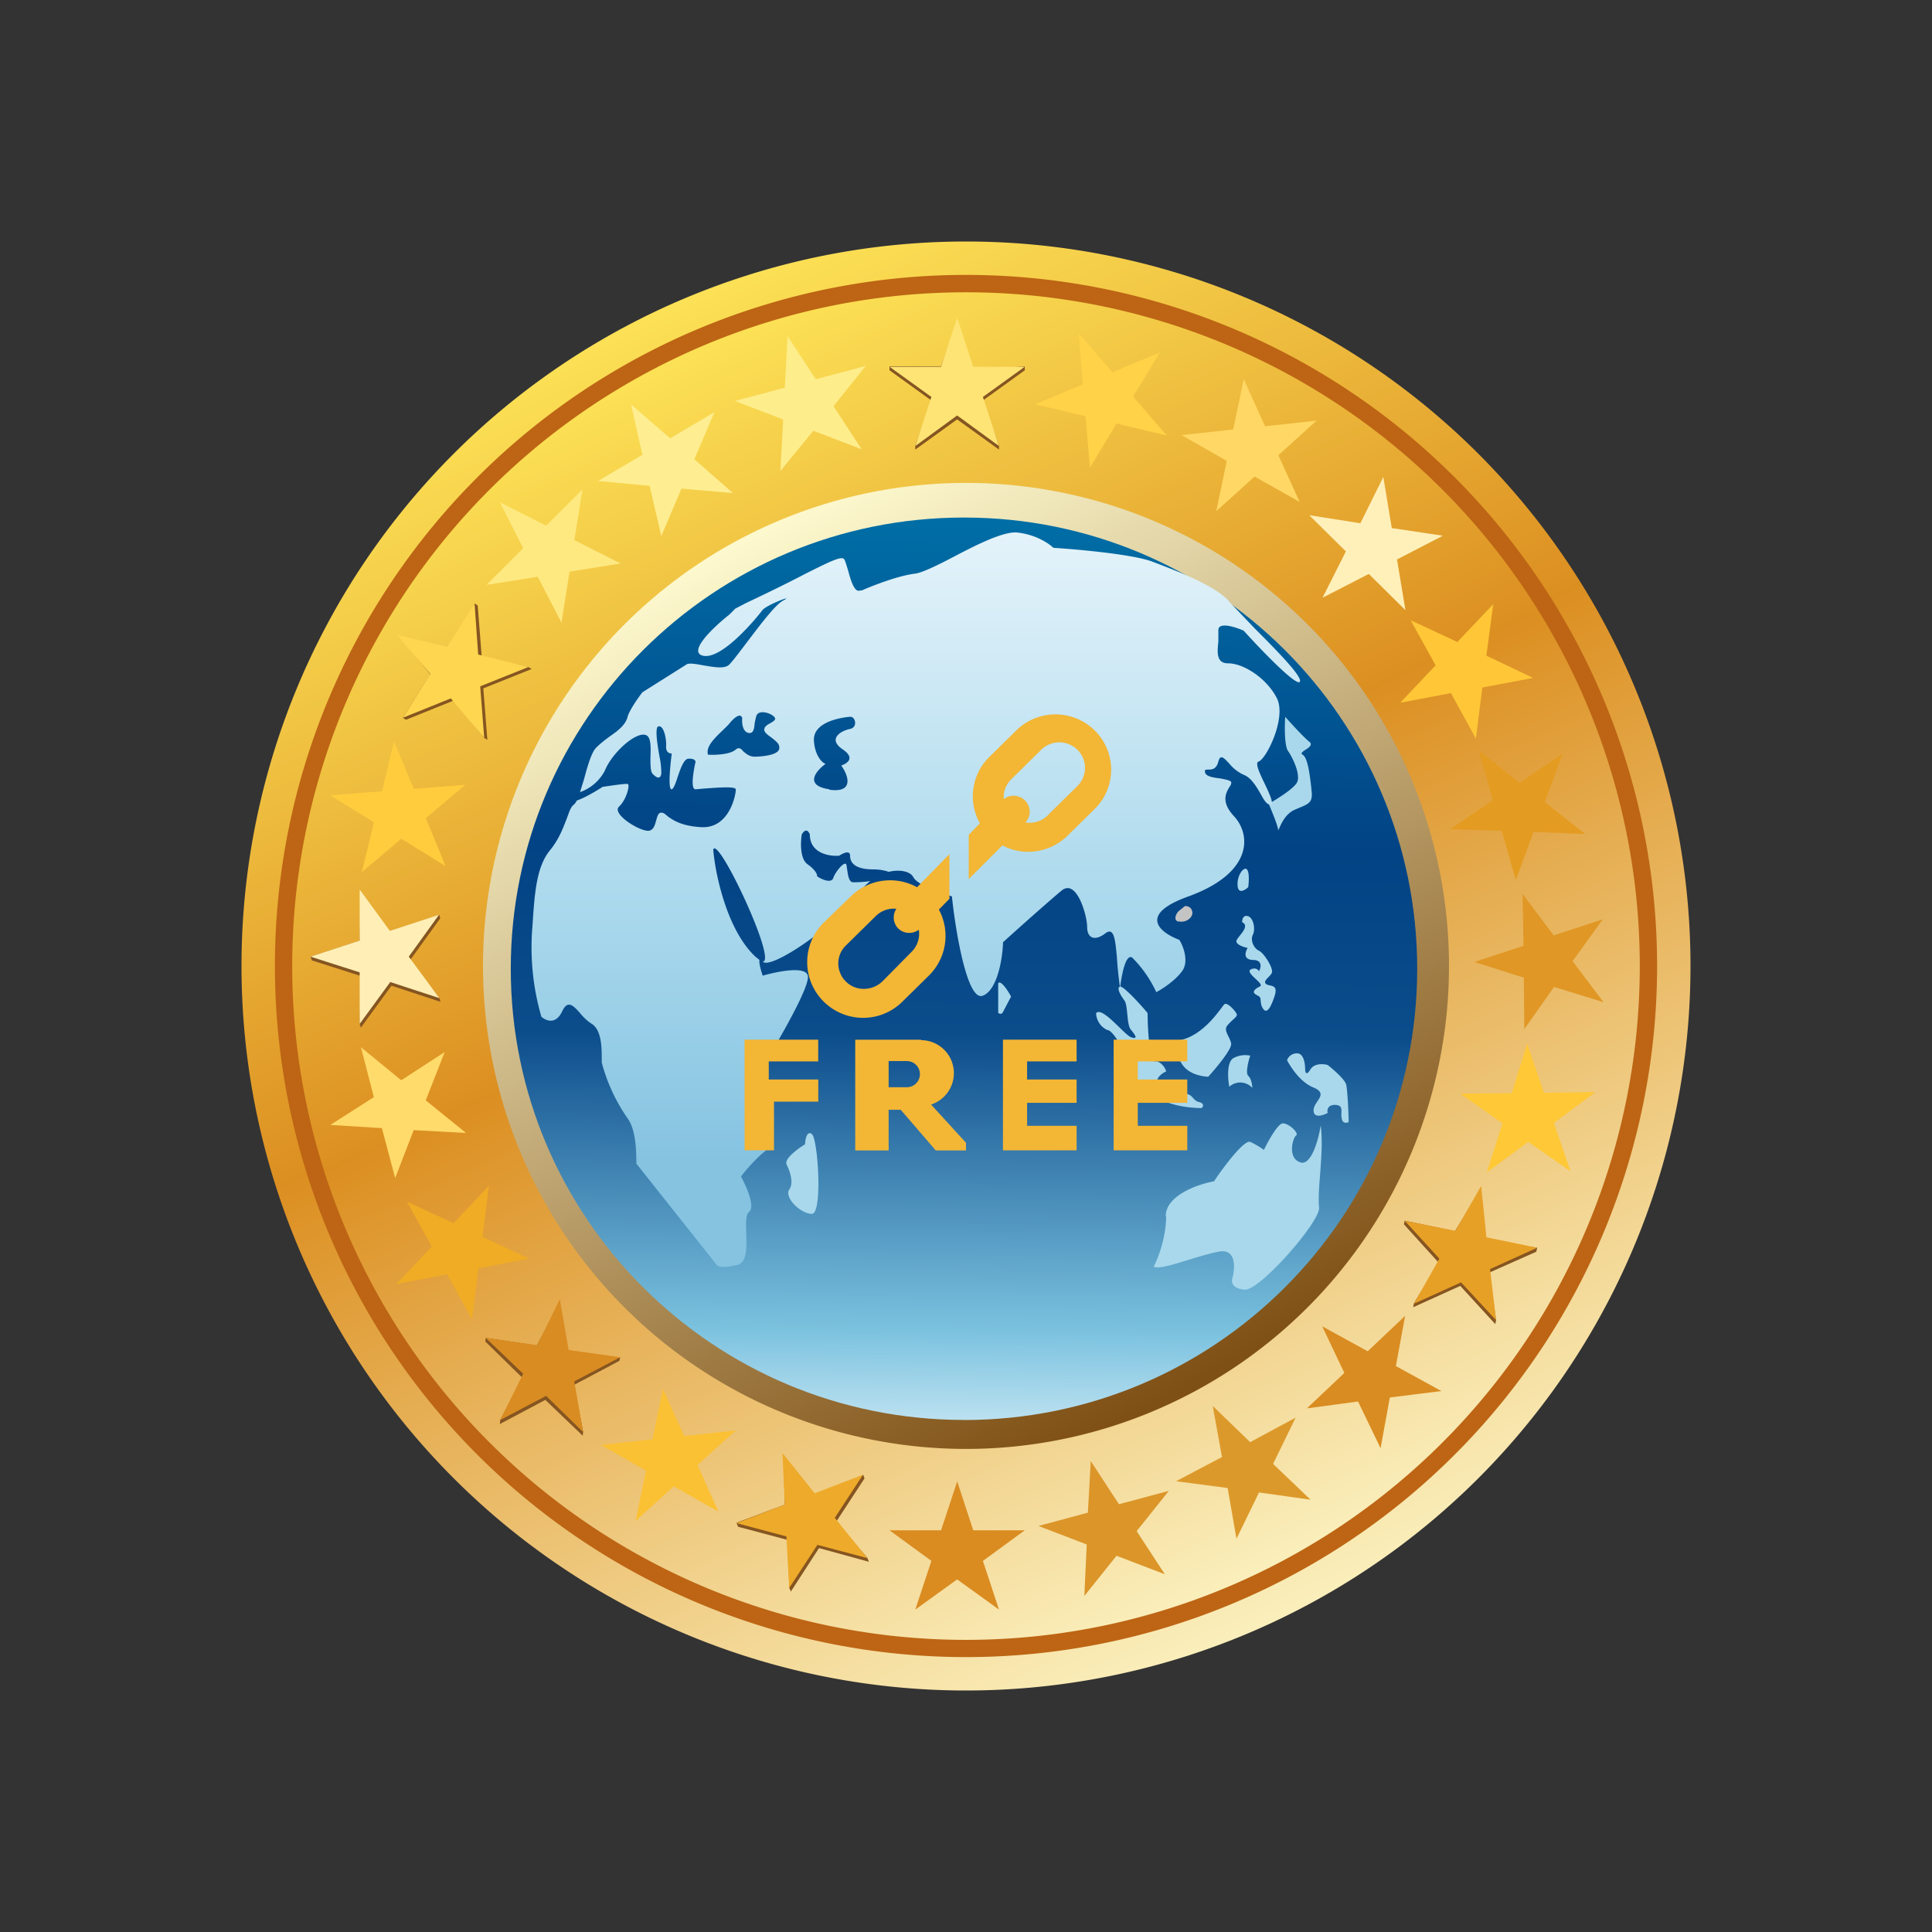 <svg xmlns="http://www.w3.org/2000/svg" width="1em" height="1em" viewBox="0 0 24 24"><rect x="0" y="0" width="24" height="24" fill="#333333" stroke="none"/><g fill="none"><path fill="url(#IconifyId195ac99e25a590abd40622)" d="M12 21a9 9 0 1 0 0-18a9 9 0 0 0 0 18"/><path fill="#BD6514" d="M12 20.585a8.585 8.585 0 1 0 0-17.17a8.585 8.585 0 0 0 0 17.17m0-.215a8.37 8.37 0 1 0-.001-16.741a8.37 8.37 0 0 0 0 16.74"/><path fill="url(#IconifyId195ac99e25a590abd40623)" d="M12 20.371a8.37 8.37 0 1 0 0-16.74a8.37 8.37 0 0 0 0 16.74"/><path fill="url(#IconifyId195ac99e25a590abd40624)" d="M12 17.999a6 6 0 1 0 0-12a6 6 0 0 0 0 12"/><path fill="url(#IconifyId195ac99e25a590abd40625)" d="M11.975 17.64c3.11 0 5.63-2.51 5.63-5.606s-2.52-5.605-5.63-5.605s-5.63 2.51-5.63 5.605s2.52 5.605 5.63 5.605"/><path fill="#A9D8EC" d="M15.5 11.38c-.06-.015-.07.045-.07.075c.1.05-.03.155-.066.22c-.03.05.075.09.135.1c-.03.05-.06.145.065.15c.125 0 .1.1.075.14c-.005-.015-.04-.05-.095-.025c-.07.025.05.11.1.165c.045.055 0 .04-.05.085c-.05.05.015.065.05.09c.03.025 0 .09.05.155c.05.07.105-.05.145-.18c.035-.13-.065-.1-.11-.13c-.05-.04.05-.09.07-.14c.025-.05-.095-.245-.16-.275s-.11-.13-.075-.2s.005-.215-.065-.23m.614 1.705a.13.13 0 0 0-.125.085c.045.085.165.275.33.34c.2.085-.01.175 0 .29c.005.095.12.055.175.025c-.01-.035 0-.1.09-.1c.12.005.065.085.085.17c.01.065.06.055.085.045c0-.125-.015-.4-.03-.465s-.16-.19-.23-.245c-.05-.015-.165-.025-.215.055c-.05.085-.065.035-.065 0c0-.065-.015-.2-.1-.2"/><path fill="#C4C4C4" d="M14.64 11.45c-.07-.02-.03-.1 0-.13l.08-.065c.024 0 .075.005.09.065c.02.075-.08.15-.17.125z"/><path fill="#A9D8EC" d="M15.376 11.02a.27.27 0 0 1 .05-.2c.095-.1.095.09.08.2c-.035.035-.115.085-.13 0m-.045 2.12c-.095.04-.08.26-.06.36a.2.2 0 0 1 .222-.033a.2.2 0 0 1 .063.047c0-.034-.01-.11-.05-.15c-.035-.03 0-.18.025-.25a.3.3 0 0 0-.2.026m-1.565-.34a.24.24 0 0 1-.15-.215c.08-.086.35.27.435.3s.06-.02 0-.09c-.06-.066-.035-.306-.085-.37c-.05-.065-.1-.16-.05-.17c.045 0 .245.214.34.33c0 .2.025.61.09.6c.085-.01.155.124.135.13c-.02 0-.15.08-.1.175c.045.095.25.1.34.1c.095-.005.095.085.175.1c.07.02.05.06.03.075c-.54-.006-.795-.275-.855-.41c-.05-.16-.185-.5-.305-.56zm2.11-2.5c-.005-.05-.08-.23-.115-.315c.105-.06.33-.2.355-.275c.04-.1-.065-.31-.115-.38c-.045-.06-.045-.31-.035-.425c.07.08.235.26.3.31c.08.07-.15.12-.085.16c.065.035.09.25.11.425v.01c.025.175-.04.175-.21.25c-.165.075-.2.3-.205.24m-6.07 4.474c.06-.084 0-.24-.035-.31c-.03-.07.14-.194.23-.25c0-.06.025-.175.085-.125c.075.06.135.986 0 .99c-.14 0-.35-.205-.28-.305m4.68.336c0 .26-.1.524-.155.625c.095.05.5-.125.8-.185c.23-.05.215.204.175.34c-.01.04.01.12.155.13c.185.02.945-.85.925-1.02c-.025-.24.065-.69.02-1.02c-.025.17-.115.5-.25.46c-.165-.05-.1-.3-.055-.335c.04-.025-.085-.15-.165-.15c-.06 0-.18.214-.235.33a1 1 0 0 0-.17-.1c-.075-.03-.335.315-.45.49c-.2.035-.6.175-.6.434zM12.4 12.585v-.37c.03-.046.12.09.16.165l-.1.19c-.015.034-.045.024-.055.015z"/><path fill="#A9D8EC" d="M15.009 13.376c-.38-.025-.405-.31-.375-.45c.325-.05.54-.42.575-.45c.035-.035.145.09.155.124c.01.03-.05.06-.11.13c-.07.07.03.15.04.236c.01.065-.185.3-.285.41"/><path fill="url(#IconifyId195ac99e25a590abd40626)" fill-rule="evenodd" d="M6.725 12.63a3.1 3.1 0 0 1-.11-1.135c.025-.38.045-.72.215-.93c.115-.14.165-.28.21-.395c.03-.08.05-.15.09-.175a.2.2 0 0 0 .035-.05c.1-.035.245-.12.32-.17c.1-.015.3-.045.315-.035c.025.015-.015.19-.11.28s.255.31.37.3c.06-.01.075-.07.09-.125c.015-.05.025-.1.065-.1c.03 0 .05.02.085.05c.065.045.165.115.405.13c.365.025.44-.425.435-.47c-.005-.04-.235-.02-.385-.01l-.115.01c-.065 0-.025-.23 0-.34c0-.015-.015-.045-.09-.04c-.055.005-.095.12-.13.22c-.025.08-.05.15-.075.16c-.05.01-.02-.29 0-.445c-.025 0-.075-.01-.07-.09c.005-.095-.03-.27-.1-.245c-.04.02-.01.225.02.385a1 1 0 0 1 .02.2c-.01.065-.05.065-.11 0c-.025-.03-.025-.11-.025-.2c.005-.125.01-.26-.06-.28c-.125-.04-.415.22-.505.44a.55.55 0 0 1-.31.27l.05-.16c.04-.15.085-.31.14-.38c.045-.05.11-.1.17-.145c.1-.07.2-.14.23-.245c.01-.05.075-.165.185-.31l.555-.35c.04-.015.12 0 .2.015c.125.02.265.05.325-.01c.04-.04.115-.14.21-.265c.16-.21.36-.48.46-.53c.15-.08-.2.05-.26.12c-.05.07-.5.625-.74.565c-.19-.05.14-.36.33-.51l.075-.075l.135-.07q.459-.217.73-.36c.3-.15.45-.225.485-.185c.015.02.03.075.05.14c.035.13.08.28.15.25h.02c.125-.055.45-.185.67-.21c.09-.015.275-.105.475-.21c.285-.15.615-.315.785-.3c.235.025.4.14.45.19c.305.02.98.08 1.225.17c.3.115.81.305.97.51l.31.325c.26.26.565.57.56.65c-.01.105-.47-.37-.7-.625c-.11-.05-.325-.115-.315 0v.135c-.015.135-.025.27.12.27c.2 0 .49.195.61.44c.115.245-.135.75-.23.78c-.05.015.015.15.08.285c.06.125.115.25.065.25s-.085-.07-.13-.15c-.05-.085-.11-.185-.2-.22a.5.5 0 0 1-.18-.14c-.065-.07-.11-.12-.135-.025c-.025.1-.085.1-.125.1c-.03 0-.05 0-.04.035c.01.05.1.065.19.075c.07.015.14.025.135.055q-.001.024-.025.055c-.04.07-.105.18.055.355c.215.225.25.705-.56 1c-.645.23-.345.455-.115.54c.05.08.125.275.03.395c-.09.12-.25.22-.316.255a1.5 1.5 0 0 0-.3-.43c-.084-.05-.134.235-.15.38q-.028-.195-.04-.39c-.02-.21-.034-.375-.144-.29c-.13.1-.225.06-.225-.08s-.13-.61-.32-.45c-.15.125-.55.48-.725.64c-.005.2-.07.6-.255.665c-.19.065-.335-.8-.38-1.235c-.14-.04-.43-.14-.48-.24c-.035-.065-.155-.1-.305-.065a.6.6 0 0 0-.19-.03c-.225 0-.29-.08-.29-.17c0-.075-.09-.03-.135 0c-.125.01-.365-.03-.365-.265c-.035-.085-.08-.035-.1 0c-.015.095-.025.3.07.37c.1.07.125.13.12.15c.055.04.175.09.2.025c.025-.08.15-.23.165-.165l.01.065c.01.065.02.145.07.15c.03 0 .125 0 .215-.015c-.06.05-.12.11-.175.19c-.27.38-1.07.92-1.16.81H9.47c.2.03-.555-1.58-.61-1.39c.025.3.17 1 .525 1.33l.05.04c-.01.025.015.125.04.195c.175-.05.53-.125.56 0s-.34.77-.53 1.08c.04.335.1 1.025 0 1.1s-.245.24-.3.315c.065.12.18.375.1.44c-.04.035-.04.14-.035.26c.005.175.015.37-.115.4c-.175.04-.24.02-.25 0l-1-1.26c0-.12 0-.4-.1-.55a2.2 2.2 0 0 1-.33-.705v-.035c0-.15 0-.375-.13-.45a.6.6 0 0 1-.135-.125c-.085-.095-.155-.175-.225-.03c-.08.175-.205.12-.26.07m2.41-3.315c-.075.06-.255.065-.34.06c-.03-.095.075-.2.18-.3c.035-.035.075-.07.1-.105c.1-.11.135-.085.145-.05c-.005.05 0 .17.08.185c.06.01.07-.055.075-.125c.01-.04.015-.085.03-.105c.045-.06.19-.01.22.04c.015.025-.015.045-.05.065s-.075.04-.08.075c-.01.035.035.07.085.105c.05.04.1.075.1.12c.015.085-.145.115-.3.12c-.07 0-.11-.035-.145-.065c-.03-.035-.055-.06-.1-.02m1.17.49c-.32-.045-.17-.23-.05-.315c-.05-.02-.135-.11-.145-.3c0-.23.35-.275.435-.285h.015c.065-.01.1.13 0 .15c-.105.02-.29.12-.09.255c.16.11.05.175-.02.2c.085.115.17.345-.15.3z" clip-rule="evenodd"/><path fill="#F3B635" fill-rule="evenodd" d="M11.55 11.14a.696.696 0 0 0-.986 0l-.335.324a.69.69 0 0 0 0 .975c.27.27.705.275.98.005l.335-.33a.69.69 0 0 0 0-.975zm-.221.24a.32.32 0 0 0-.45 0l-.37.364a.31.31 0 0 0-.07.347q.024.059.07.103c.12.12.32.12.45 0l.365-.37a.317.317 0 0 0 0-.45zm2.27-2.306a.695.695 0 0 0-.975 0l-.335.33a.684.684 0 0 0 0 .975c.265.27.7.27.975 0l.335-.33a.684.684 0 0 0 0-.975m-.215.24a.32.32 0 0 0-.45 0l-.37.365a.31.31 0 0 0-.07.347q.024.059.07.103c.125.12.325.125.45 0l.37-.365a.316.316 0 0 0 0-.45" clip-rule="evenodd"/><path fill="#F3B635" d="M12.729 9.94a.2.2 0 0 0-.275 0l-.42.43v.55l.7-.7a.19.19 0 0 0 .04-.216a.2.2 0 0 0-.045-.064m-.935 1.225v-.555l-.635.65a.195.195 0 0 0 0 .275c.08.075.2.07.28-.005zm-2.545 1.75h.915v.27H9.55v.225h.615v.275h-.55v.605H9.25zm3.21 0h.915v.27h-.615v.225h.615v.29h-.615v.285h.615v.305h-.915zm1.375 0h.915v.27h-.615v.225h.615v.29h-.615v.285h.615v.305h-.915z"/><path fill="#F3B635" fill-rule="evenodd" d="M11.44 12.916h-.816v1.375h.415v-.505h.15l.435.505H12v-.095l-.434-.475a.41.41 0 0 0-.125-.8zm-.175.265h-.226v.325h.226a.162.162 0 1 0 0-.325" clip-rule="evenodd"/><path fill="#855521" d="m11.89 3.995l.2.605l.64-.05v.05l-.52.375l.2.56v.05l-.52-.375l-.52.375v-.05l.2-.56l-.52-.375v-.05h.64z"/><path fill="#FEE475" d="m11.89 3.946l.2.61h.64l-.52.375l.2.61l-.52-.38l-.52.38l.2-.61l-.52-.375h.64z"/><path fill="#DA8C21" d="m11.89 18.4l.2.61h.64l-.52.38l.2.605l-.52-.375l-.52.375l.2-.605l-.52-.38h.64l.2-.605z"/><path fill="#FEED8B" d="m9.784 4.176l.35.535l.62-.165l-.4.5l.35.535l-.6-.23l-.41.5l.035-.64l-.6-.23l.62-.165z"/><path fill="#FEEE91" d="m7.84 5.025l.485.42l.55-.325l-.25.585l.48.42l-.64-.055l-.25.59l-.145-.625l-.64-.06l.55-.325z"/><path fill="#FEE981" d="m6.21 6.24l.575.29l.45-.45l-.1.63l.575.29l-.635.1l-.1.635l-.295-.57l-.635.1l.455-.455z"/><path fill="#855521" d="m4.97 7.911l.624.15l.3-.565l.04.025l.05.635l.58.13l.04.025l-.6.24l.05.64l-.04-.025l-.375-.465l-.595.24l-.04-.025l.34-.54z"/><path fill="#FFD650" d="m4.93 7.886l.625.15l.34-.54l.045.635l.625.155l-.6.24l.05.64l-.415-.49l-.595.24l.34-.545z"/><path fill="#FFCC3D" d="m4.895 9.209l.245.59l.64-.05l-.49.415l.245.595l-.55-.34l-.49.415l.15-.62l-.545-.335l.645-.05z"/><path fill="#855521" d="m4.483 11.09l.375.52l.6-.245l.01.044l-.375.52l.365.47l.015.046l-.61-.2l-.38.52l-.015-.045l.015-.595l-.61-.195l-.015-.045l.61-.2z"/><path fill="#FFEFB6" d="m4.468 11.05l.375.514l.61-.2l-.375.52l.38.515l-.61-.2l-.38.52v-.64l-.61-.195l.61-.2z"/><path fill="#FFDB6B" d="m4.484 13.009l.5.41l.54-.35l-.235.6l.5.405l-.65-.035l-.23.595l-.165-.62l-.64-.04l.54-.345z"/><path fill="#F0AC24" d="m5.05 14.925l.584.27l.44-.465l-.08.635l.58.27l-.63.12l-.08.635l-.31-.56l-.63.12l.44-.465l-.31-.56z"/><path fill="#855521" d="m6.949 16.185l.11.63l.645.05l-.01.04l-.565.3l.115.58l-.005.05l-.465-.445l-.565.3l.005-.05l.275-.525l-.46-.45l.005-.045l.635.095z"/><path fill="#D98C21" d="m6.954 16.14l.11.63l.64.09l-.57.3l.11.63l-.46-.45l-.57.3l.285-.575l-.465-.445l.64.09z"/><path fill="#FBC134" d="m8.235 17.254l.265.585l.64-.07l-.475.43l.26.58l-.555-.315l-.475.43l.13-.625l-.56-.32l.64-.07z"/><path fill="#855521" d="m9.734 18.1l.405.496l.585-.275l.015.045l-.35.535l.385.45l.02.05l-.62-.17l-.35.54l-.02-.05l-.015-.59l-.62-.165l-.02-.05l.6-.225l-.015-.595z"/><path fill="#EEAA2A" d="m9.72 18.05l.4.5l.6-.23l-.35.535l.404.5l-.62-.164l-.35.535l-.035-.64l-.62-.165l.6-.23z"/><path fill="#FFD247" d="m13.4 4.14l.42.486l.59-.25l-.335.55l.42.485l-.625-.15l-.33.55l-.055-.64l-.625-.15l.59-.245z"/><path fill="#FFD764" d="m15.45 4.71l.265.585l.64-.07l-.475.43l.265.58l-.56-.315l-.476.43l.13-.625l-.56-.32l.64-.07z"/><path fill="#FFF0BA" d="m17.184 5.925l.105.635l.635.095l-.57.295l.105.63l-.455-.45l-.575.295l.29-.575l-.455-.45l.635.1z"/><path fill="#FFC737" d="m18.549 7.51l-.085.635l.58.276l-.63.12l-.08.634l-.31-.565l-.63.12l.44-.465l-.31-.56l.58.27l.44-.464z"/><path fill="#E49B21" d="m18.37 9.324l.505.4l.535-.36l-.22.6l.5.396l-.64-.026l-.22.6l-.175-.614l-.64-.02l.53-.36z"/><path fill="#E09725" d="m18.915 11.105l.385.515l.61-.2l-.375.52l.385.51l-.615-.19l-.37.525l-.005-.64l-.615-.195l.61-.2z"/><path fill="#FFC837" d="m18.97 12.965l.21.61l.64-.01l-.516.385l.205.6l-.525-.365l-.515.38l.195-.61l-.525-.37l.64-.005z"/><path fill="#855521" d="m18.385 14.78l.075.639l.635.08l-.01.05l-.585.26l.085.59l-.01.05l-.435-.475l-.585.265l.01-.05l.305-.505l-.43-.475l.01-.045l.625.13z"/><path fill="#E7A026" d="m18.4 14.735l.065.635l.63.13l-.585.265l.075.635l-.435-.47l-.585.265l.315-.56l-.43-.47l.63.125l.315-.55z"/><path fill="#D98C21" d="m16.425 16.476l.565.31l.465-.44l-.115.624l.565.31l-.64.08l-.115.63l-.28-.58l-.635.085l.465-.44z"/><path fill="#DC992B" d="m15.065 17.465l.465.45l.565-.305l-.28.575l.465.445l-.64-.09l-.28.575l-.11-.63l-.64-.085l.57-.3z"/><path fill="#DB9529" d="m13.55 18.15l.35.536l.62-.166l-.4.5l.35.536l-.6-.23l-.4.5l.03-.64l-.6-.23l.614-.165z"/><defs><linearGradient id="IconifyId195ac99e25a590abd40622" x1="8.6" x2="16.34" y1="3.415" y2="20.175" gradientUnits="userSpaceOnUse"><stop stop-color="#FDE357"/><stop offset=".44" stop-color="#DC8F21"/><stop offset="1" stop-color="#FBF1BF"/></linearGradient><linearGradient id="IconifyId195ac99e25a590abd40623" x1="8.839" x2="16.039" y1="4.021" y2="19.601" gradientUnits="userSpaceOnUse"><stop stop-color="#FDE357"/><stop offset=".44" stop-color="#DC8F21"/><stop offset="1" stop-color="#FBF1BF"/></linearGradient><linearGradient id="IconifyId195ac99e25a590abd40624" x1="9.736" x2="15.245" y1="6.354" y2="16.944" gradientUnits="userSpaceOnUse"><stop stop-color="#FEFACF"/><stop offset="1" stop-color="#7F5015"/></linearGradient><linearGradient id="IconifyId195ac99e25a590abd40625" x1="11.975" x2="11.85" y1="6.429" y2="20.079" gradientUnits="userSpaceOnUse"><stop stop-color="#006EA6"/><stop offset=".3" stop-color="#024385"/><stop offset=".47" stop-color="#0B4C8B"/><stop offset=".74" stop-color="#7BC2DF"/><stop offset=".84" stop-color="#CAE8F4"/></linearGradient><linearGradient id="IconifyId195ac99e25a590abd40626" x1="11.375" x2="11.375" y1="6.615" y2="15.74" gradientUnits="userSpaceOnUse"><stop stop-color="#E4F3FA"/><stop offset=".52" stop-color="#A9D8EC"/><stop offset=".86" stop-color="#85C3E1"/></linearGradient></defs></g></svg>